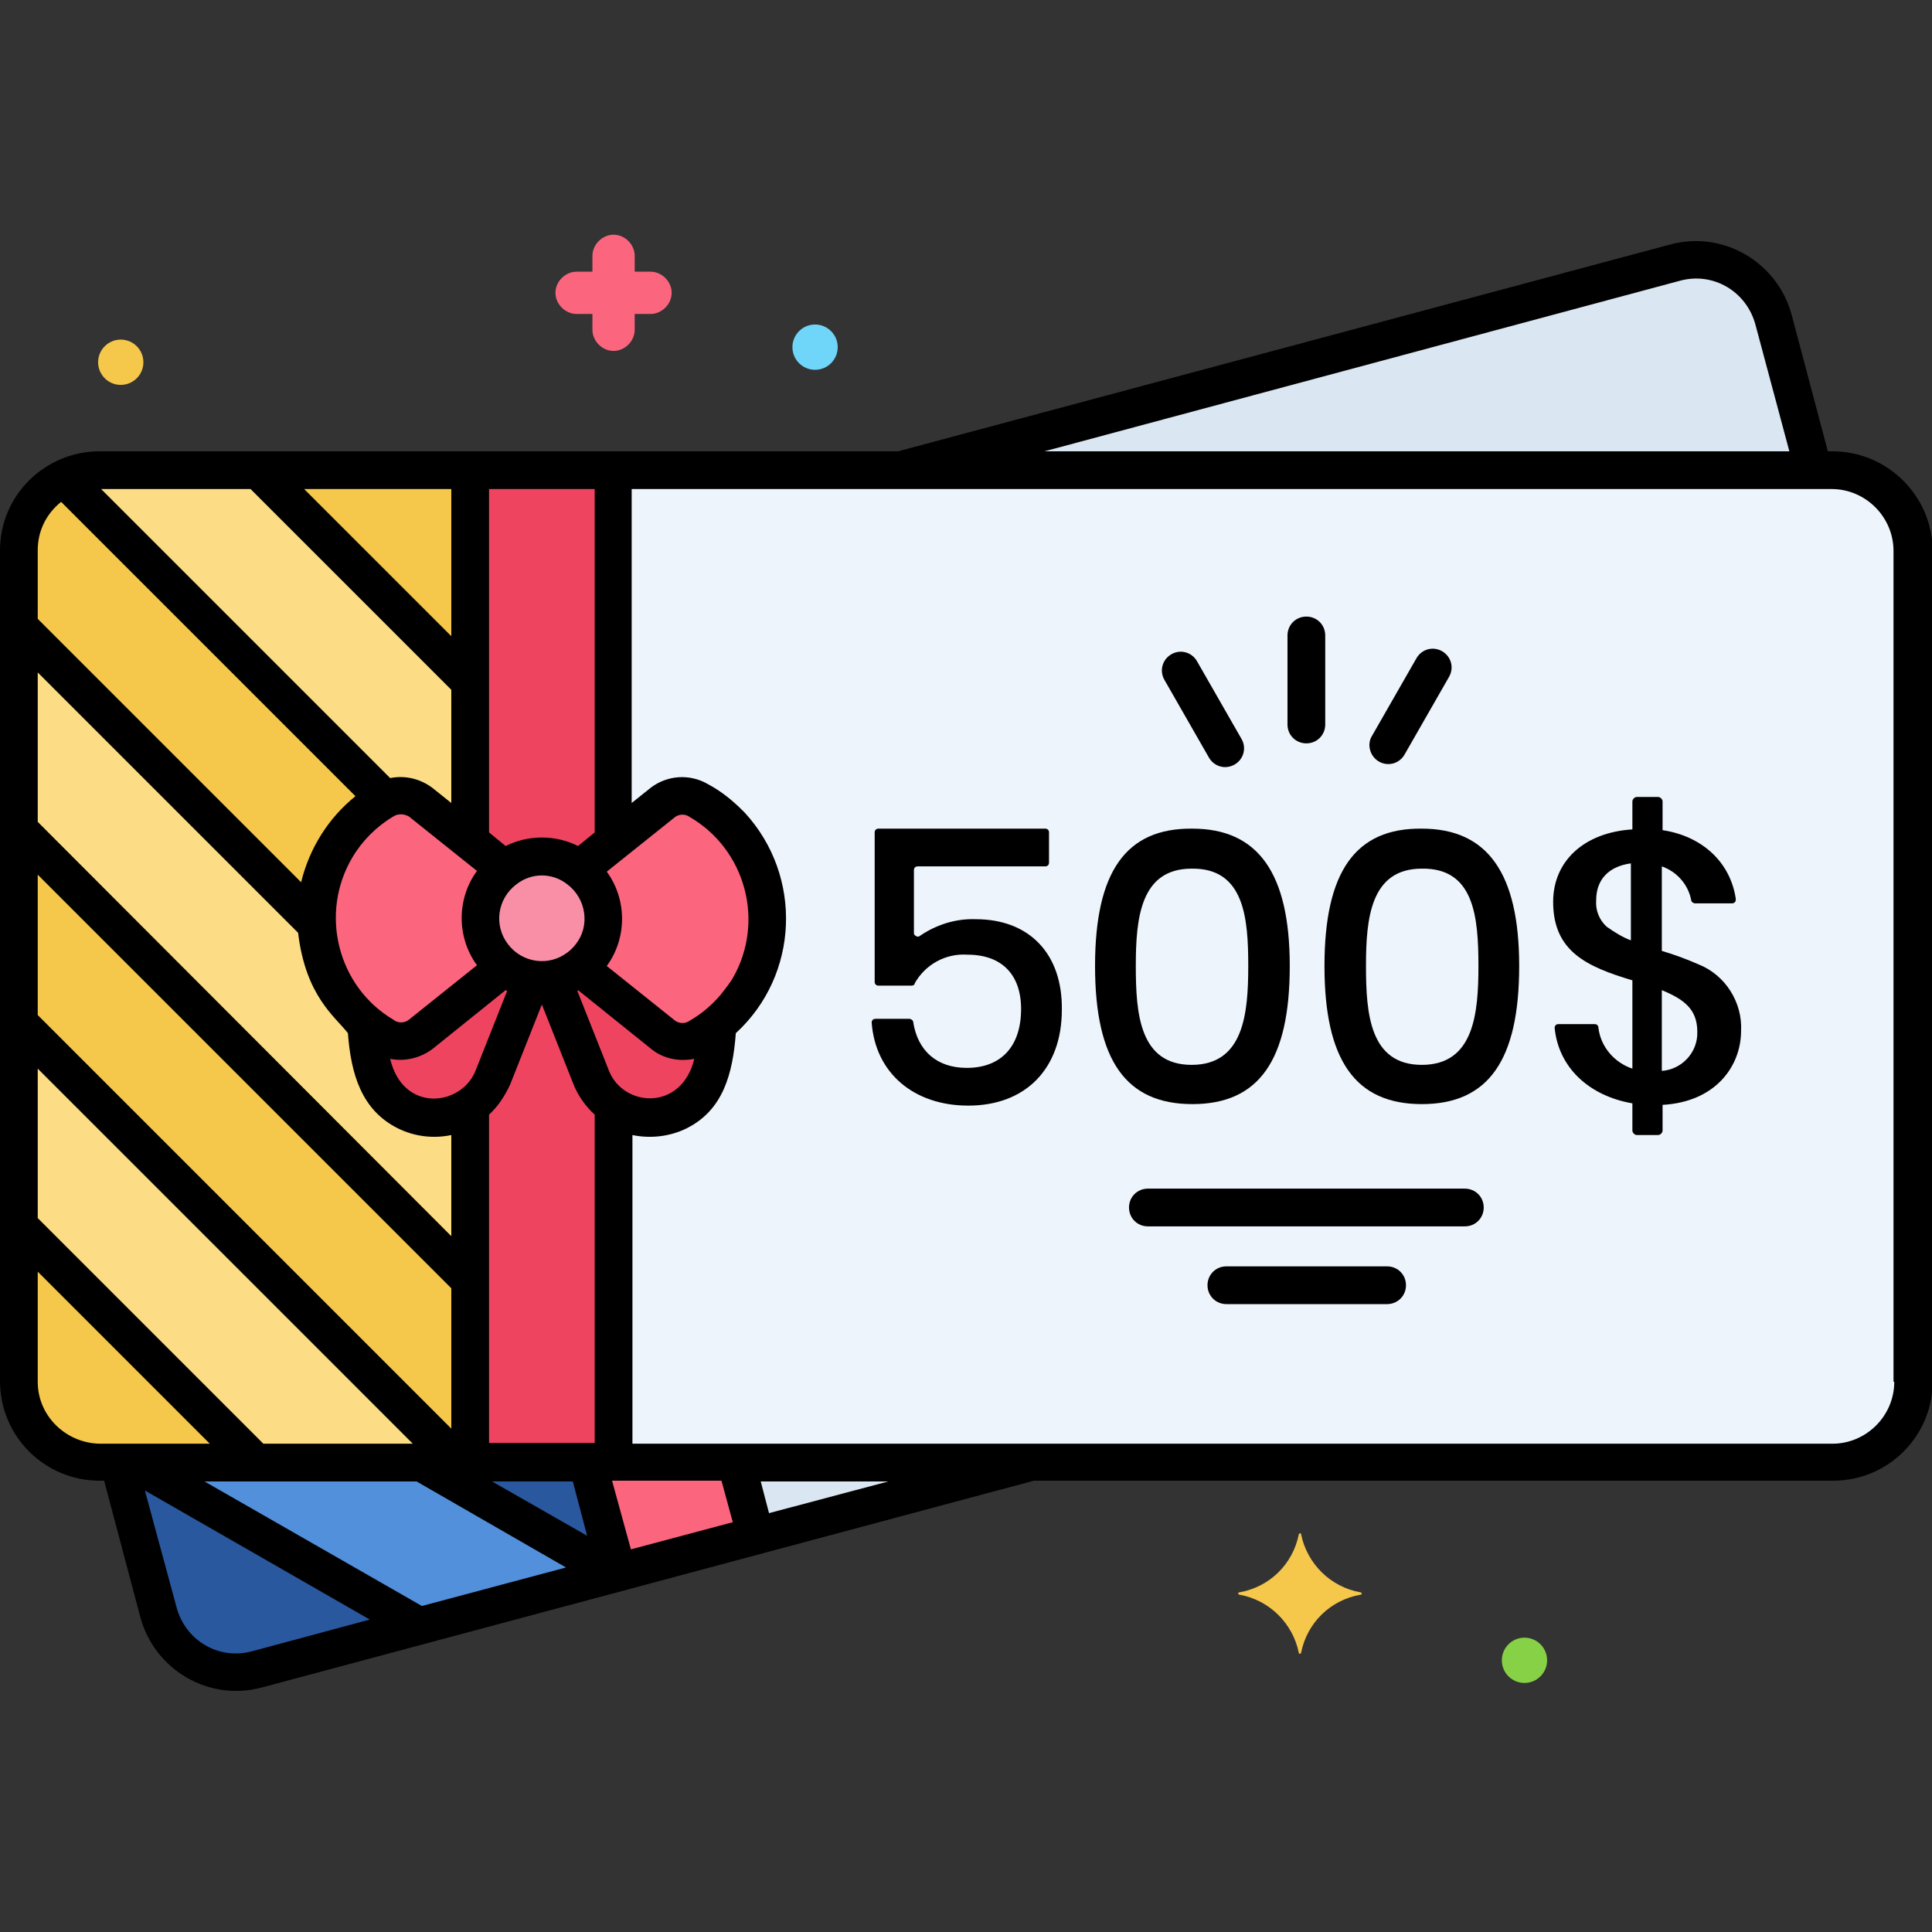 <svg id="Layer_1" enable-background="new 0 0 256 256" height="512" viewBox="0 0 256 256" width="512" xmlns="http://www.w3.org/2000/svg"><rect x="0" y="0" width="256" height="256" fill="#333333" stroke="none"/><g id="Layer_17"><g><path d="m93 137.2c-.1.1-.2.1-.4.2-1.5.9-3.4.7-4.7-.3l-11.1-8.9c-1.1.8-2.3 1.4-3.6 1.6l5.2 13.1c2.9 7.3 13.4 6.9 15.7-.6.6-2.1 1-4.3 1.1-6.5-.8.4-1.5.9-2.2 1.4z" fill="#ef4460"/><path d="m49.6 142.2c-.6-2.1-1-4.3-1.1-6.5-7.7-6.4-8.8-17.8-2.4-25.6 1.3-1.6 2.9-3 4.7-4 .1 0 .1-.1.2-.1 1.5-.9 3.4-.8 4.7.3l6.6 5.3v-49.3h-49.1c-5.9 0-10.7 4.7-10.7 10.6v110.1c0 5.9 4.8 10.6 10.7 10.7h49.2v-47.2c-3.7 2.7-8.9 1.8-11.6-2-.6-.7-1-1.5-1.2-2.3z" fill="#f5c84c"/><path d="m242.8 62.3h-161.5v49.3l6.6-5.2c1.4-1.1 3.2-1.2 4.7-.3.1.1.2.1.4.2 8.6 5.2 11.3 16.3 6.1 24.9-1.1 1.7-2.4 3.3-4 4.6-.1 2.2-.4 4.4-1.1 6.5-1.3 4.4-6 6.9-10.4 5.5-.8-.3-1.6-.7-2.4-1.2v47.2h161.5c5.9 0 10.6-4.8 10.7-10.7v-110.2c.1-5.9-4.7-10.6-10.6-10.6z" fill="#edf4fc"/><path d="m66.8 115.2c2.9-2.3 7-2.3 9.9 0l4.6-3.6v-49.3h-19v49.3z" fill="#ef4460"/><path d="m78.4 142.8-5.2-13.1c-.9.2-1.8.2-2.7 0l-5.2 13.1c-.6 1.5-1.6 2.8-2.9 3.7v47.2h19v-47.2c-1.4-.9-2.4-2.2-3-3.7z" fill="#ef4460"/><path d="m240.3 62.3-5.3-20c-1.5-5.7-7.4-9-13.1-7.5l-102.6 27.5z" fill="#dae6f1"/><path d="m77.8 193.7 3.9 14.8 18.4-5-2.6-9.8z" fill="#fc657e"/><g fill="#fcdd86"><path d="m60.7 193.7-58.2-58.2v26.9l31.3 31.3z"/><path d="m34.2 62.3h-21c-1.6 0-3.2.4-4.7 1.1l42.5 42.5c1.5-.9 3.3-.7 4.7.4l6.6 5.3v-21.3z"/><path d="m2.5 109.9 59.8 59.8v-23.2c-3.7 2.7-8.9 1.8-11.6-2-.5-.7-.9-1.5-1.2-2.4-.6-2.1-1-4.3-1.1-6.5-4-3.3-6.4-8.1-6.6-13.2l-39.3-39.4z"/></g><circle cx="71.8" cy="121.7" fill="#f98fa6" r="8.2"/><path d="m93 106.2c-.1-.1-.2-.1-.4-.2-1.5-.9-3.4-.7-4.7.3l-11.1 8.9c3.6 2.7 4.3 7.8 1.5 11.4-.4.6-1 1.1-1.5 1.5l11.1 8.9c1.4 1.1 3.2 1.2 4.7.3.1-.1.2-.1.4-.2 8.6-5.2 11.3-16.3 6.1-24.9-1.5-2.4-3.6-4.5-6.1-6z" fill="#fc657e"/><path d="m63.6 121.7c0-2.5 1.2-4.9 3.2-6.5l-11.1-8.9c-1.4-1.1-3.2-1.2-4.7-.3-.1 0-.1.1-.2.1-8.6 5.1-11.5 16.3-6.3 24.9 1.5 2.6 3.7 4.8 6.3 6.3.1 0 .1.1.2.1 1.5.9 3.4.7 4.7-.3l11.1-8.9c-2-1.6-3.2-4-3.2-6.5z" fill="#fc657e"/><path d="m66.8 128.2-11.1 8.8c-1.4 1.1-3.2 1.2-4.7.3-.1 0-.1-.1-.2-.1-.8-.5-1.6-1-2.3-1.6.1 2.2.4 4.4 1.1 6.5 2.3 7.5 12.8 7.9 15.7.6l5.2-13.1c-1.3-.1-2.6-.6-3.7-1.4z" fill="#ef4460"/><path d="m136.7 193.7h-39.2l2.6 9.8z" fill="#dae6f1"/><path d="m77.8 193.7h-62.1l5.3 19.9c1.5 5.7 7.4 9 13.1 7.5l47.7-12.8z" fill="#29589f"/><path d="m55.6 215.5 25.9-7-25.7-14.8h-38.1z" fill="#5290db"/><path d="m86.2 36h-2.1v-2.1c0-1.5-1.3-2.8-2.8-2.8s-2.8 1.3-2.8 2.8v2.1h-2.1c-1.5 0-2.8 1.3-2.8 2.8s1.3 2.8 2.8 2.8h2.1v2.1c0 1.5 1.3 2.8 2.8 2.8s2.8-1.3 2.8-2.8v-2.1h2.1c1.5 0 2.8-1.3 2.8-2.8s-1.3-2.8-2.8-2.8z" fill="#fc657e"/><path d="m180.3 211c-4-.7-7.1-3.8-7.9-7.7 0-.1-.1-.2-.2-.1-.1 0-.1.1-.1.1-.8 4-3.9 7-7.9 7.7-.1 0-.2.1-.1.2 0 .1.1.1.1.1 4 .7 7.1 3.8 7.9 7.7 0 .1.1.2.2.1.1 0 .1-.1.1-.1.8-4 3.9-7 7.9-7.7.1 0 .2-.1.1-.2 0 0 0-.1-.1-.1z" fill="#f5c84c"/><circle cx="202" cy="220" fill="#87d147" r="3"/><circle cx="108" cy="46" fill="#70d6f9" r="3"/><circle cx="16" cy="48" fill="#f5c84c" r="3"/><path d="m129.3 121.8c-2.6-.1-5.2.7-7.4 2.2-.2.2-.5.1-.7-.1-.1-.1-.1-.2-.1-.3v-8.3c0-.3.2-.5.5-.5h16.9c.3 0 .5-.2.5-.5v-4c0-.3-.2-.5-.5-.5h-22.1c-.3 0-.5.2-.5.5v19.8c0 .3.2.5.5.5h4.4c.2 0 .4-.1.4-.3 1.4-2.5 4.1-4 7-3.8 4.5 0 7.1 2.6 7.1 7.2 0 4.9-2.6 7.8-7.2 7.8-3.9 0-6.5-2.2-7.1-6.1 0-.2-.3-.4-.5-.4h-4.5c-.3 0-.5.2-.5.5.5 6.7 5.6 11 12.8 11 7.6 0 12.4-4.9 12.4-12.7.1-7.4-4.3-12-11.4-12z"/><path d="m145.1 128c0 12.5 4.1 18.3 12.9 18.3s12.9-5.8 12.9-18.3c0-12.3-4.2-18.2-12.9-18.2-8.8-.1-12.9 5.7-12.9 18.2zm20.3 0c0 6.3-.6 13.1-7.5 13.1s-7.4-6.8-7.4-13.1.6-12.9 7.4-12.9c7-.1 7.5 6.6 7.5 12.9z"/><path d="m175.5 128c0 12.5 4.1 18.3 12.9 18.3s12.9-5.8 12.9-18.3c0-12.3-4.2-18.2-12.9-18.2-8.8-.1-12.9 5.7-12.9 18.2zm20.4 0c0 6.3-.6 13.1-7.5 13.1s-7.4-6.8-7.4-13.1.6-12.9 7.4-12.9c6.9-.1 7.5 6.3 7.5 12.9z"/><path d="m230.7 136.6c.2-3.8-2.1-7.4-5.6-8.8-1.6-.7-3.2-1.3-4.9-1.8v-11.2c2 .7 3.5 2.4 3.9 4.5 0 .2.3.4.5.4h4.9c.3 0 .5-.2.5-.5 0 0 0 0 0-.1-.7-4.8-4.4-8.3-9.7-9.1v-3.8c0-.3-.3-.6-.6-.6h-2.8c-.3 0-.6.3-.6.6v3.7c-6.4.4-10.5 4.2-10.5 9.6 0 6.6 4.5 8.6 10.5 10.4v11.7c-2.4-.8-4.2-2.9-4.5-5.4 0-.3-.2-.5-.5-.5h-4.8c-.3 0-.5.2-.5.5.5 5.2 4.5 9 10.3 10v3.6c0 .3.3.6.6.6h2.8c.3 0 .6-.3.6-.6v-3.4c7.1-.4 10.4-5.2 10.4-9.8zm-14.6-12c-1.1-.4-2.2-1.1-3.2-1.8-1-.9-1.5-2.2-1.4-3.5 0-2.8 1.7-4.5 4.6-4.9v10.2c.1 0 .1 0 0 0zm4.1 17.3v-10.7c2.9 1.2 4.7 2.5 4.7 5.5.1 2.7-2 5-4.7 5.2z"/><path d="m242.8 59.8h-.6l-4.8-18.1c-1.9-7-9.1-11.2-16.1-9.3l-102.3 27.4h-105.8c-7.3 0-13.2 5.9-13.2 13.1v110.1c0 7.3 5.9 13.2 13.2 13.2h.6l4.8 18.1c1.9 7 9.1 11.2 16.1 9.3l102.3-27.4h105.9c7.3 0 13.2-5.9 13.2-13.2v-110.1c-.1-7.2-6-13.1-13.3-13.1zm-20.2-22.6c4.4-1.2 8.8 1.4 10 5.8l4.5 16.8h-98.7zm-127.1 94.6c-1.2 1.4-2.6 2.6-4.2 3.5-.6.4-1.4.3-1.9-.1l-9-7.2c2.7-3.7 2.7-8.8 0-12.5l9-7.2c.5-.4 1.3-.5 1.9-.1 7.5 4.3 10.1 13.9 5.8 21.4-.4.7-1 1.4-1.6 2.2zm-14.8 10.1-4.2-10.6s.1 0 .1-.1l9.7 7.8c1.6 1.3 3.7 1.7 5.7 1.3-1.7 7-9.4 6.4-11.3 1.6zm14.9 54.3 1.5 5.5-13.5 3.6-2.5-9.1zm-39.7 16.6-28.8-16.5h28.1l19.8 11.4zm-50.9-96.9 54.8 54.8v18.6l-54.8-54.8zm0-26.8 34.5 34.5c1 8.4 4.9 11.1 6.6 13.3.4 5.4 1.8 10.2 6.6 12.6 2.2 1.1 4.7 1.4 7.1.9v13.4l-54.8-54.9zm47.1 19.1c.6-.4 1.4-.4 2.1 0l9 7.2c-2.7 3.7-2.7 8.8 0 12.5l-9 7.2c-.6.5-1.5.5-2.1 0-7.4-4.4-9.8-14.1-5.4-21.5 1.3-2.2 3.2-4.1 5.4-5.4zm25.7 95.3-12.6-7.2h10.7zm-20.5-64.5 9.7-7.8c.1 0 .1.1.2.1l-4.2 10.6c-1.9 4.7-9.6 5.6-11.3-1.6 1.9.4 4-.1 5.6-1.3zm17.9-21.8c2.5 1.9 3 5.5 1.1 7.9-.3.4-.7.8-1.1 1.1-2.5 1.9-6 1.4-7.9-1.1s-1.4-6 1.1-7.9c2-1.6 4.8-1.6 6.8 0zm-70.2 24.4 49.7 49.7h-19.8l-29.9-29.9zm59.8 49.6v-43.5c1.2-1.1 2.1-2.5 2.8-4l4.2-10.6 4.2 10.6c.6 1.5 1.6 2.9 2.8 4v43.5zm14-80.9-2.2 1.8c-3-1.5-6.6-1.5-9.6 0l-2.2-1.8v-45.5h14zm-19-26-19.5-19.5h19.5zm-26.6-19.5 26.6 26.6v15l-2.5-2c-1.6-1.2-3.6-1.7-5.6-1.3l-38.3-38.3zm-25.1 1.7 39 39c-3.6 2.9-6.1 6.9-7.2 11.4l-34.9-34.9v-9.1c0-2.5 1.1-4.8 3.1-6.4zm-3.1 116.6v-14.6l22.8 22.8h-14.6c-4.5-.1-8.2-3.7-8.2-8.2zm28.4 35.7c-4.4 1.2-8.8-1.4-10-5.8l-4.2-15.5 29.8 17.1zm68.5-18.3-1.1-4.2h16.9zm149.1-17.4c0 4.5-3.7 8.2-8.2 8.2h-159v-40.9c2.4.5 5 .2 7.2-.9 4.8-2.4 6.1-7.2 6.5-12.6 8.4-7.7 8.9-20.8 1.2-29.2-.1-.1-.2-.2-.3-.3-1.4-1.4-2.9-2.6-4.6-3.5-2.4-1.4-5.4-1.2-7.6.5l-2.5 2v-41.6h159c4.5 0 8.2 3.7 8.2 8.2v110.1z"/><path d="m173.1 98.5c1.4 0 2.5-1.1 2.5-2.5v-11.8c0-1.4-1.1-2.5-2.5-2.5s-2.5 1.1-2.5 2.5v11.8c0 1.4 1.1 2.5 2.5 2.5z"/><path d="m160.2 100.4c.7 1.2 2.2 1.6 3.4.9s1.6-2.2.9-3.4l-5.9-10.3c-.7-1.2-2.2-1.6-3.4-.9s-1.6 2.2-.9 3.4z"/><path d="m182.7 100.9c1.2.7 2.7.3 3.4-.9l5.9-10.3c.7-1.2.3-2.7-.9-3.4s-2.7-.3-3.4.9l-5.9 10.3c-.7 1.1-.3 2.7.9 3.4z"/><path d="m194.1 157.5h-42c-1.4 0-2.5 1.1-2.5 2.5s1.1 2.5 2.5 2.5h42c1.4 0 2.5-1.1 2.5-2.5s-1.1-2.5-2.5-2.5z"/><path d="m183.8 167.8h-21.3c-1.4 0-2.5 1.1-2.5 2.5s1.1 2.5 2.5 2.5h21.3c1.4 0 2.5-1.1 2.5-2.5s-1.1-2.5-2.5-2.5z"/></g></g></svg>